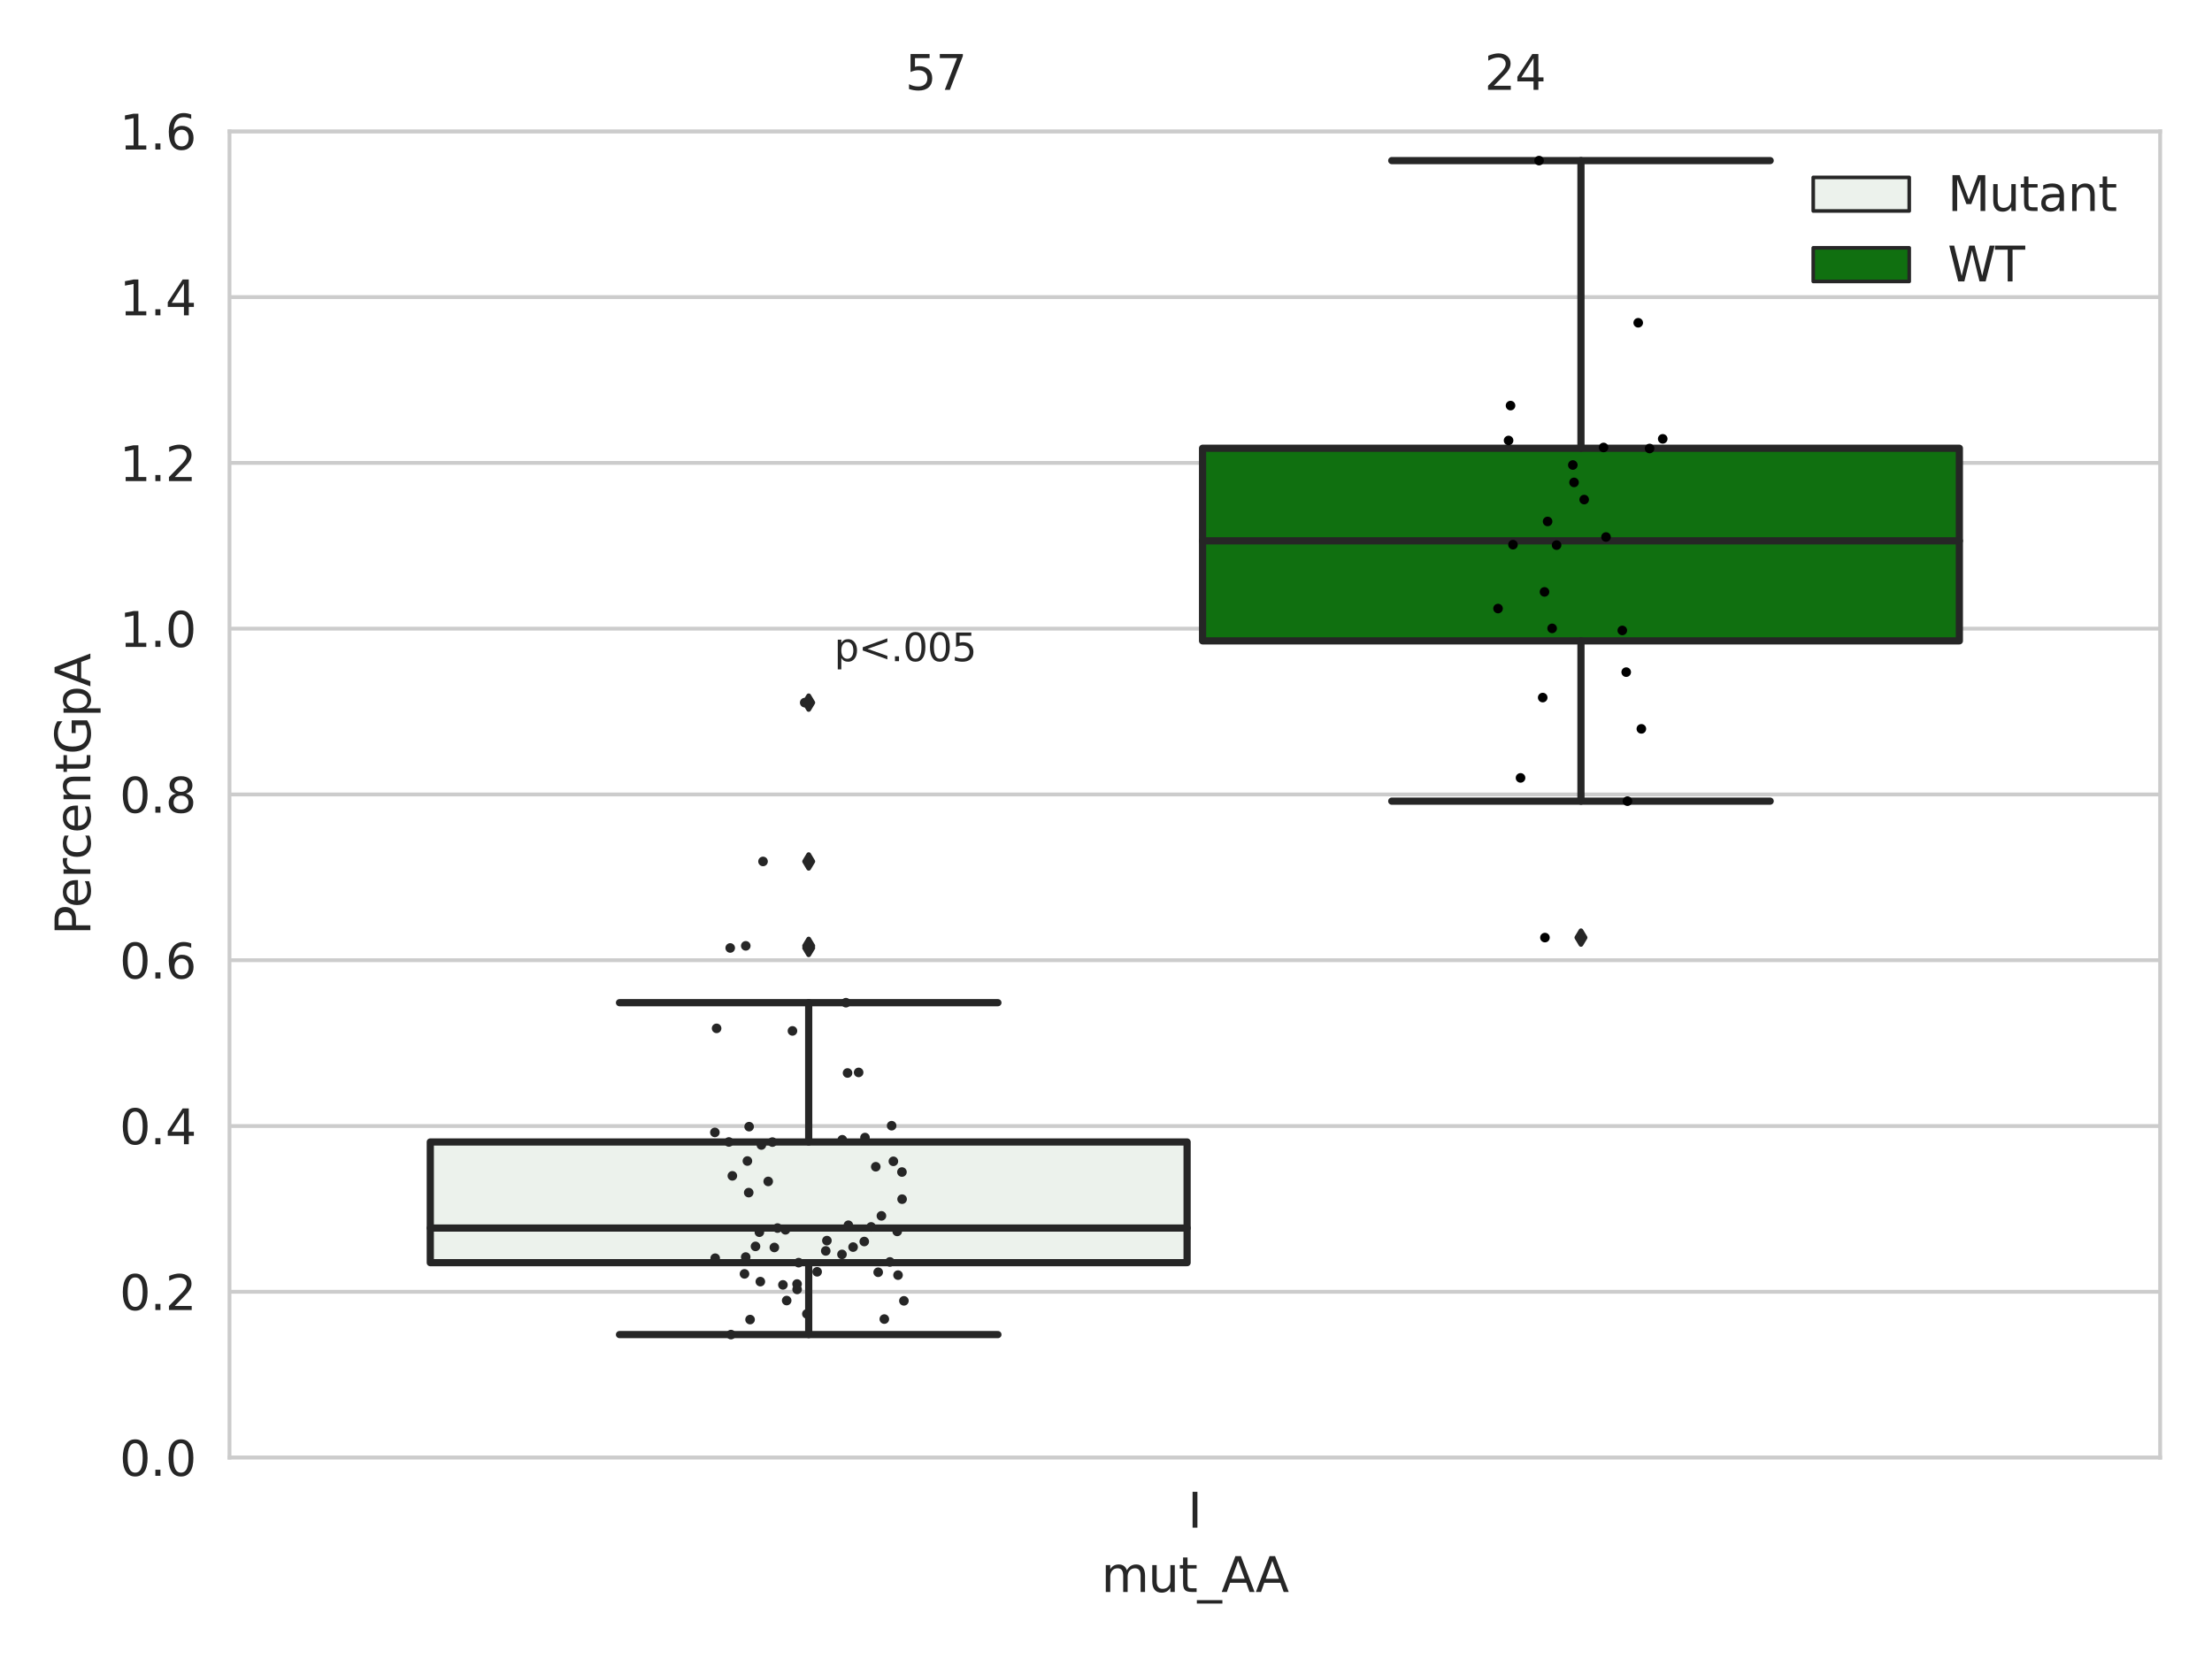 <?xml version="1.0" encoding="utf-8" standalone="no"?>
<!DOCTYPE svg PUBLIC "-//W3C//DTD SVG 1.1//EN"
  "http://www.w3.org/Graphics/SVG/1.1/DTD/svg11.dtd">
<svg xmlns:xlink="http://www.w3.org/1999/xlink" width="460.8pt" height="345.6pt" viewBox="0 0 460.8 345.6" xmlns="http://www.w3.org/2000/svg" version="1.1">
 <defs>
  <style type="text/css">*{stroke-linejoin: round; stroke-linecap: butt}</style>
 </defs>
 <g id="figure_1">
  <g id="patch_1">
   <path d="M 0 345.6 
L 460.8 345.6 
L 460.8 0 
L 0 0 
z
" style="fill: #ffffff"/>
  </g>
  <g id="axes_1">
   <g id="patch_2">
    <path d="M 47.81 303.64 
L 450 303.64 
L 450 27.354 
L 47.81 27.354 
z
" style="fill: #ffffff"/>
   </g>
   <g id="matplotlib.axis_1">
    <g id="xtick_1">
     <g id="text_1">
      <!-- I -->
      <g style="fill: #262626" transform="translate(247.43 318.238)scale(0.1 -0.1)">
       <defs>
        <path id="DejaVuSans-49" d="M 628 4666 
L 1259 4666 
L 1259 0 
L 628 0 
L 628 4666 
z
" transform="scale(0.016)"/>
       </defs>
       <use xlink:href="#DejaVuSans-49"/>
      </g>
     </g>
    </g>
    <g id="text_2">
     <!-- mut_AA -->
     <g style="fill: #262626" transform="translate(229.428 331.638)scale(0.1 -0.1)">
      <defs>
       <path id="DejaVuSans-6d" d="M 3328 2828 
Q 3544 3216 3844 3400 
Q 4144 3584 4550 3584 
Q 5097 3584 5394 3201 
Q 5691 2819 5691 2113 
L 5691 0 
L 5113 0 
L 5113 2094 
Q 5113 2597 4934 2840 
Q 4756 3084 4391 3084 
Q 3944 3084 3684 2787 
Q 3425 2491 3425 1978 
L 3425 0 
L 2847 0 
L 2847 2094 
Q 2847 2600 2669 2842 
Q 2491 3084 2119 3084 
Q 1678 3084 1418 2786 
Q 1159 2488 1159 1978 
L 1159 0 
L 581 0 
L 581 3500 
L 1159 3500 
L 1159 2956 
Q 1356 3278 1631 3431 
Q 1906 3584 2284 3584 
Q 2666 3584 2933 3390 
Q 3200 3197 3328 2828 
z
" transform="scale(0.016)"/>
       <path id="DejaVuSans-75" d="M 544 1381 
L 544 3500 
L 1119 3500 
L 1119 1403 
Q 1119 906 1312 657 
Q 1506 409 1894 409 
Q 2359 409 2629 706 
Q 2900 1003 2900 1516 
L 2900 3500 
L 3475 3500 
L 3475 0 
L 2900 0 
L 2900 538 
Q 2691 219 2414 64 
Q 2138 -91 1772 -91 
Q 1169 -91 856 284 
Q 544 659 544 1381 
z
M 1991 3584 
L 1991 3584 
z
" transform="scale(0.016)"/>
       <path id="DejaVuSans-74" d="M 1172 4494 
L 1172 3500 
L 2356 3500 
L 2356 3053 
L 1172 3053 
L 1172 1153 
Q 1172 725 1289 603 
Q 1406 481 1766 481 
L 2356 481 
L 2356 0 
L 1766 0 
Q 1100 0 847 248 
Q 594 497 594 1153 
L 594 3053 
L 172 3053 
L 172 3500 
L 594 3500 
L 594 4494 
L 1172 4494 
z
" transform="scale(0.016)"/>
       <path id="DejaVuSans-5f" d="M 3263 -1063 
L 3263 -1509 
L -63 -1509 
L -63 -1063 
L 3263 -1063 
z
" transform="scale(0.016)"/>
       <path id="DejaVuSans-41" d="M 2188 4044 
L 1331 1722 
L 3047 1722 
L 2188 4044 
z
M 1831 4666 
L 2547 4666 
L 4325 0 
L 3669 0 
L 3244 1197 
L 1141 1197 
L 716 0 
L 50 0 
L 1831 4666 
z
" transform="scale(0.016)"/>
      </defs>
      <use xlink:href="#DejaVuSans-6d"/>
      <use xlink:href="#DejaVuSans-75" x="97.412"/>
      <use xlink:href="#DejaVuSans-74" x="160.791"/>
      <use xlink:href="#DejaVuSans-5f" x="200"/>
      <use xlink:href="#DejaVuSans-41" x="250"/>
      <use xlink:href="#DejaVuSans-41" x="321.158"/>
     </g>
    </g>
   </g>
   <g id="matplotlib.axis_2">
    <g id="ytick_1">
     <g id="line2d_1">
      <path d="M 47.81 303.64 
L 450 303.64 
" clip-path="url(#p0c2735becb)" style="fill: none; stroke: #cccccc; stroke-width: 0.8; stroke-linecap: round"/>
     </g>
     <g id="text_3">
      <!-- 0.0 -->
      <g style="fill: #262626" transform="translate(24.907 307.439)scale(0.1 -0.1)">
       <defs>
        <path id="DejaVuSans-30" d="M 2034 4250 
Q 1547 4250 1301 3770 
Q 1056 3291 1056 2328 
Q 1056 1369 1301 889 
Q 1547 409 2034 409 
Q 2525 409 2770 889 
Q 3016 1369 3016 2328 
Q 3016 3291 2770 3770 
Q 2525 4250 2034 4250 
z
M 2034 4750 
Q 2819 4750 3233 4129 
Q 3647 3509 3647 2328 
Q 3647 1150 3233 529 
Q 2819 -91 2034 -91 
Q 1250 -91 836 529 
Q 422 1150 422 2328 
Q 422 3509 836 4129 
Q 1250 4750 2034 4750 
z
" transform="scale(0.016)"/>
        <path id="DejaVuSans-2e" d="M 684 794 
L 1344 794 
L 1344 0 
L 684 0 
L 684 794 
z
" transform="scale(0.016)"/>
       </defs>
       <use xlink:href="#DejaVuSans-30"/>
       <use xlink:href="#DejaVuSans-2e" x="63.623"/>
       <use xlink:href="#DejaVuSans-30" x="95.41"/>
      </g>
     </g>
    </g>
    <g id="ytick_2">
     <g id="line2d_2">
      <path d="M 47.81 269.104 
L 450 269.104 
" clip-path="url(#p0c2735becb)" style="fill: none; stroke: #cccccc; stroke-width: 0.8; stroke-linecap: round"/>
     </g>
     <g id="text_4">
      <!-- 0.2 -->
      <g style="fill: #262626" transform="translate(24.907 272.903)scale(0.1 -0.1)">
       <defs>
        <path id="DejaVuSans-32" d="M 1228 531 
L 3431 531 
L 3431 0 
L 469 0 
L 469 531 
Q 828 903 1448 1529 
Q 2069 2156 2228 2338 
Q 2531 2678 2651 2914 
Q 2772 3150 2772 3378 
Q 2772 3750 2511 3984 
Q 2250 4219 1831 4219 
Q 1534 4219 1204 4116 
Q 875 4013 500 3803 
L 500 4441 
Q 881 4594 1212 4672 
Q 1544 4750 1819 4750 
Q 2544 4750 2975 4387 
Q 3406 4025 3406 3419 
Q 3406 3131 3298 2873 
Q 3191 2616 2906 2266 
Q 2828 2175 2409 1742 
Q 1991 1309 1228 531 
z
" transform="scale(0.016)"/>
       </defs>
       <use xlink:href="#DejaVuSans-30"/>
       <use xlink:href="#DejaVuSans-2e" x="63.623"/>
       <use xlink:href="#DejaVuSans-32" x="95.41"/>
      </g>
     </g>
    </g>
    <g id="ytick_3">
     <g id="line2d_3">
      <path d="M 47.81 234.568 
L 450 234.568 
" clip-path="url(#p0c2735becb)" style="fill: none; stroke: #cccccc; stroke-width: 0.8; stroke-linecap: round"/>
     </g>
     <g id="text_5">
      <!-- 0.4 -->
      <g style="fill: #262626" transform="translate(24.907 238.368)scale(0.1 -0.1)">
       <defs>
        <path id="DejaVuSans-34" d="M 2419 4116 
L 825 1625 
L 2419 1625 
L 2419 4116 
z
M 2253 4666 
L 3047 4666 
L 3047 1625 
L 3713 1625 
L 3713 1100 
L 3047 1100 
L 3047 0 
L 2419 0 
L 2419 1100 
L 313 1100 
L 313 1709 
L 2253 4666 
z
" transform="scale(0.016)"/>
       </defs>
       <use xlink:href="#DejaVuSans-30"/>
       <use xlink:href="#DejaVuSans-2e" x="63.623"/>
       <use xlink:href="#DejaVuSans-34" x="95.41"/>
      </g>
     </g>
    </g>
    <g id="ytick_4">
     <g id="line2d_4">
      <path d="M 47.81 200.033 
L 450 200.033 
" clip-path="url(#p0c2735becb)" style="fill: none; stroke: #cccccc; stroke-width: 0.8; stroke-linecap: round"/>
     </g>
     <g id="text_6">
      <!-- 0.6 -->
      <g style="fill: #262626" transform="translate(24.907 203.832)scale(0.1 -0.1)">
       <defs>
        <path id="DejaVuSans-36" d="M 2113 2584 
Q 1688 2584 1439 2293 
Q 1191 2003 1191 1497 
Q 1191 994 1439 701 
Q 1688 409 2113 409 
Q 2538 409 2786 701 
Q 3034 994 3034 1497 
Q 3034 2003 2786 2293 
Q 2538 2584 2113 2584 
z
M 3366 4563 
L 3366 3988 
Q 3128 4100 2886 4159 
Q 2644 4219 2406 4219 
Q 1781 4219 1451 3797 
Q 1122 3375 1075 2522 
Q 1259 2794 1537 2939 
Q 1816 3084 2150 3084 
Q 2853 3084 3261 2657 
Q 3669 2231 3669 1497 
Q 3669 778 3244 343 
Q 2819 -91 2113 -91 
Q 1303 -91 875 529 
Q 447 1150 447 2328 
Q 447 3434 972 4092 
Q 1497 4750 2381 4750 
Q 2619 4750 2861 4703 
Q 3103 4656 3366 4563 
z
" transform="scale(0.016)"/>
       </defs>
       <use xlink:href="#DejaVuSans-30"/>
       <use xlink:href="#DejaVuSans-2e" x="63.623"/>
       <use xlink:href="#DejaVuSans-36" x="95.41"/>
      </g>
     </g>
    </g>
    <g id="ytick_5">
     <g id="line2d_5">
      <path d="M 47.81 165.497 
L 450 165.497 
" clip-path="url(#p0c2735becb)" style="fill: none; stroke: #cccccc; stroke-width: 0.8; stroke-linecap: round"/>
     </g>
     <g id="text_7">
      <!-- 0.8 -->
      <g style="fill: #262626" transform="translate(24.907 169.296)scale(0.1 -0.1)">
       <defs>
        <path id="DejaVuSans-38" d="M 2034 2216 
Q 1584 2216 1326 1975 
Q 1069 1734 1069 1313 
Q 1069 891 1326 650 
Q 1584 409 2034 409 
Q 2484 409 2743 651 
Q 3003 894 3003 1313 
Q 3003 1734 2745 1975 
Q 2488 2216 2034 2216 
z
M 1403 2484 
Q 997 2584 770 2862 
Q 544 3141 544 3541 
Q 544 4100 942 4425 
Q 1341 4750 2034 4750 
Q 2731 4750 3128 4425 
Q 3525 4100 3525 3541 
Q 3525 3141 3298 2862 
Q 3072 2584 2669 2484 
Q 3125 2378 3379 2068 
Q 3634 1759 3634 1313 
Q 3634 634 3220 271 
Q 2806 -91 2034 -91 
Q 1263 -91 848 271 
Q 434 634 434 1313 
Q 434 1759 690 2068 
Q 947 2378 1403 2484 
z
M 1172 3481 
Q 1172 3119 1398 2916 
Q 1625 2713 2034 2713 
Q 2441 2713 2670 2916 
Q 2900 3119 2900 3481 
Q 2900 3844 2670 4047 
Q 2441 4250 2034 4250 
Q 1625 4250 1398 4047 
Q 1172 3844 1172 3481 
z
" transform="scale(0.016)"/>
       </defs>
       <use xlink:href="#DejaVuSans-30"/>
       <use xlink:href="#DejaVuSans-2e" x="63.623"/>
       <use xlink:href="#DejaVuSans-38" x="95.41"/>
      </g>
     </g>
    </g>
    <g id="ytick_6">
     <g id="line2d_6">
      <path d="M 47.81 130.961 
L 450 130.961 
" clip-path="url(#p0c2735becb)" style="fill: none; stroke: #cccccc; stroke-width: 0.8; stroke-linecap: round"/>
     </g>
     <g id="text_8">
      <!-- 1.0 -->
      <g style="fill: #262626" transform="translate(24.907 134.76)scale(0.1 -0.1)">
       <defs>
        <path id="DejaVuSans-31" d="M 794 531 
L 1825 531 
L 1825 4091 
L 703 3866 
L 703 4441 
L 1819 4666 
L 2450 4666 
L 2450 531 
L 3481 531 
L 3481 0 
L 794 0 
L 794 531 
z
" transform="scale(0.016)"/>
       </defs>
       <use xlink:href="#DejaVuSans-31"/>
       <use xlink:href="#DejaVuSans-2e" x="63.623"/>
       <use xlink:href="#DejaVuSans-30" x="95.41"/>
      </g>
     </g>
    </g>
    <g id="ytick_7">
     <g id="line2d_7">
      <path d="M 47.81 96.425 
L 450 96.425 
" clip-path="url(#p0c2735becb)" style="fill: none; stroke: #cccccc; stroke-width: 0.8; stroke-linecap: round"/>
     </g>
     <g id="text_9">
      <!-- 1.2 -->
      <g style="fill: #262626" transform="translate(24.907 100.225)scale(0.1 -0.1)">
       <use xlink:href="#DejaVuSans-31"/>
       <use xlink:href="#DejaVuSans-2e" x="63.623"/>
       <use xlink:href="#DejaVuSans-32" x="95.41"/>
      </g>
     </g>
    </g>
    <g id="ytick_8">
     <g id="line2d_8">
      <path d="M 47.81 61.89 
L 450 61.89 
" clip-path="url(#p0c2735becb)" style="fill: none; stroke: #cccccc; stroke-width: 0.8; stroke-linecap: round"/>
     </g>
     <g id="text_10">
      <!-- 1.4 -->
      <g style="fill: #262626" transform="translate(24.907 65.689)scale(0.1 -0.1)">
       <use xlink:href="#DejaVuSans-31"/>
       <use xlink:href="#DejaVuSans-2e" x="63.623"/>
       <use xlink:href="#DejaVuSans-34" x="95.41"/>
      </g>
     </g>
    </g>
    <g id="ytick_9">
     <g id="line2d_9">
      <path d="M 47.81 27.354 
L 450 27.354 
" clip-path="url(#p0c2735becb)" style="fill: none; stroke: #cccccc; stroke-width: 0.8; stroke-linecap: round"/>
     </g>
     <g id="text_11">
      <!-- 1.6 -->
      <g style="fill: #262626" transform="translate(24.907 31.153)scale(0.1 -0.1)">
       <use xlink:href="#DejaVuSans-31"/>
       <use xlink:href="#DejaVuSans-2e" x="63.623"/>
       <use xlink:href="#DejaVuSans-36" x="95.41"/>
      </g>
     </g>
    </g>
    <g id="text_12">
     <!-- PercentGpA -->
     <g style="fill: #262626" transform="translate(18.827 194.774)rotate(-90)scale(0.1 -0.1)">
      <defs>
       <path id="DejaVuSans-50" d="M 1259 4147 
L 1259 2394 
L 2053 2394 
Q 2494 2394 2734 2622 
Q 2975 2850 2975 3272 
Q 2975 3691 2734 3919 
Q 2494 4147 2053 4147 
L 1259 4147 
z
M 628 4666 
L 2053 4666 
Q 2838 4666 3239 4311 
Q 3641 3956 3641 3272 
Q 3641 2581 3239 2228 
Q 2838 1875 2053 1875 
L 1259 1875 
L 1259 0 
L 628 0 
L 628 4666 
z
" transform="scale(0.016)"/>
       <path id="DejaVuSans-65" d="M 3597 1894 
L 3597 1613 
L 953 1613 
Q 991 1019 1311 708 
Q 1631 397 2203 397 
Q 2534 397 2845 478 
Q 3156 559 3463 722 
L 3463 178 
Q 3153 47 2828 -22 
Q 2503 -91 2169 -91 
Q 1331 -91 842 396 
Q 353 884 353 1716 
Q 353 2575 817 3079 
Q 1281 3584 2069 3584 
Q 2775 3584 3186 3129 
Q 3597 2675 3597 1894 
z
M 3022 2063 
Q 3016 2534 2758 2815 
Q 2500 3097 2075 3097 
Q 1594 3097 1305 2825 
Q 1016 2553 972 2059 
L 3022 2063 
z
" transform="scale(0.016)"/>
       <path id="DejaVuSans-72" d="M 2631 2963 
Q 2534 3019 2420 3045 
Q 2306 3072 2169 3072 
Q 1681 3072 1420 2755 
Q 1159 2438 1159 1844 
L 1159 0 
L 581 0 
L 581 3500 
L 1159 3500 
L 1159 2956 
Q 1341 3275 1631 3429 
Q 1922 3584 2338 3584 
Q 2397 3584 2469 3576 
Q 2541 3569 2628 3553 
L 2631 2963 
z
" transform="scale(0.016)"/>
       <path id="DejaVuSans-63" d="M 3122 3366 
L 3122 2828 
Q 2878 2963 2633 3030 
Q 2388 3097 2138 3097 
Q 1578 3097 1268 2742 
Q 959 2388 959 1747 
Q 959 1106 1268 751 
Q 1578 397 2138 397 
Q 2388 397 2633 464 
Q 2878 531 3122 666 
L 3122 134 
Q 2881 22 2623 -34 
Q 2366 -91 2075 -91 
Q 1284 -91 818 406 
Q 353 903 353 1747 
Q 353 2603 823 3093 
Q 1294 3584 2113 3584 
Q 2378 3584 2631 3529 
Q 2884 3475 3122 3366 
z
" transform="scale(0.016)"/>
       <path id="DejaVuSans-6e" d="M 3513 2113 
L 3513 0 
L 2938 0 
L 2938 2094 
Q 2938 2591 2744 2837 
Q 2550 3084 2163 3084 
Q 1697 3084 1428 2787 
Q 1159 2491 1159 1978 
L 1159 0 
L 581 0 
L 581 3500 
L 1159 3500 
L 1159 2956 
Q 1366 3272 1645 3428 
Q 1925 3584 2291 3584 
Q 2894 3584 3203 3211 
Q 3513 2838 3513 2113 
z
" transform="scale(0.016)"/>
       <path id="DejaVuSans-47" d="M 3809 666 
L 3809 1919 
L 2778 1919 
L 2778 2438 
L 4434 2438 
L 4434 434 
Q 4069 175 3628 42 
Q 3188 -91 2688 -91 
Q 1594 -91 976 548 
Q 359 1188 359 2328 
Q 359 3472 976 4111 
Q 1594 4750 2688 4750 
Q 3144 4750 3555 4637 
Q 3966 4525 4313 4306 
L 4313 3634 
Q 3963 3931 3569 4081 
Q 3175 4231 2741 4231 
Q 1884 4231 1454 3753 
Q 1025 3275 1025 2328 
Q 1025 1384 1454 906 
Q 1884 428 2741 428 
Q 3075 428 3337 486 
Q 3600 544 3809 666 
z
" transform="scale(0.016)"/>
       <path id="DejaVuSans-70" d="M 1159 525 
L 1159 -1331 
L 581 -1331 
L 581 3500 
L 1159 3500 
L 1159 2969 
Q 1341 3281 1617 3432 
Q 1894 3584 2278 3584 
Q 2916 3584 3314 3078 
Q 3713 2572 3713 1747 
Q 3713 922 3314 415 
Q 2916 -91 2278 -91 
Q 1894 -91 1617 61 
Q 1341 213 1159 525 
z
M 3116 1747 
Q 3116 2381 2855 2742 
Q 2594 3103 2138 3103 
Q 1681 3103 1420 2742 
Q 1159 2381 1159 1747 
Q 1159 1113 1420 752 
Q 1681 391 2138 391 
Q 2594 391 2855 752 
Q 3116 1113 3116 1747 
z
" transform="scale(0.016)"/>
      </defs>
      <use xlink:href="#DejaVuSans-50"/>
      <use xlink:href="#DejaVuSans-65" x="56.678"/>
      <use xlink:href="#DejaVuSans-72" x="118.201"/>
      <use xlink:href="#DejaVuSans-63" x="157.064"/>
      <use xlink:href="#DejaVuSans-65" x="212.045"/>
      <use xlink:href="#DejaVuSans-6e" x="273.568"/>
      <use xlink:href="#DejaVuSans-74" x="336.947"/>
      <use xlink:href="#DejaVuSans-47" x="376.156"/>
      <use xlink:href="#DejaVuSans-70" x="453.646"/>
      <use xlink:href="#DejaVuSans-41" x="517.123"/>
     </g>
    </g>
   </g>
   <g id="patch_3">
    <path d="M 89.638 263.034 
L 247.296 263.034 
L 247.296 237.893 
L 89.638 237.893 
L 89.638 263.034 
z
" clip-path="url(#p0c2735becb)" style="fill: #ecf2ec; stroke: #262626; stroke-width: 1.5; stroke-linejoin: miter"/>
   </g>
   <g id="patch_4">
    <path d="M 250.514 133.504 
L 408.172 133.504 
L 408.172 93.378 
L 250.514 93.378 
L 250.514 133.504 
z
" clip-path="url(#p0c2735becb)" style="fill: #107010; stroke: #262626; stroke-width: 1.5; stroke-linejoin: miter"/>
   </g>
   <g id="patch_5">
    <path d="M 248.905 303.64 
L 248.905 303.64 
L 248.905 303.64 
L 248.905 303.64 
z
" clip-path="url(#p0c2735becb)" style="fill: #ecf2ec; stroke: #262626; stroke-width: 0.75; stroke-linejoin: miter"/>
   </g>
   <g id="patch_6">
    <path d="M 248.905 303.64 
L 248.905 303.64 
L 248.905 303.64 
L 248.905 303.64 
z
" clip-path="url(#p0c2735becb)" style="fill: #107010; stroke: #262626; stroke-width: 0.75; stroke-linejoin: miter"/>
   </g>
   <g id="PathCollection_1"/>
   <g id="PathCollection_2"/>
   <g id="line2d_10">
    <path d="M 168.467 263.034 
L 168.467 278.019 
" clip-path="url(#p0c2735becb)" style="fill: none; stroke: #262626; stroke-width: 1.5; stroke-linecap: round"/>
   </g>
   <g id="line2d_11">
    <path d="M 168.467 237.893 
L 168.467 208.878 
" clip-path="url(#p0c2735becb)" style="fill: none; stroke: #262626; stroke-width: 1.5; stroke-linecap: round"/>
   </g>
   <g id="line2d_12">
    <path d="M 129.052 278.019 
L 207.882 278.019 
" clip-path="url(#p0c2735becb)" style="fill: none; stroke: #262626; stroke-width: 1.5; stroke-linecap: round"/>
   </g>
   <g id="line2d_13">
    <path d="M 129.052 208.878 
L 207.882 208.878 
" clip-path="url(#p0c2735becb)" style="fill: none; stroke: #262626; stroke-width: 1.5; stroke-linecap: round"/>
   </g>
   <g id="line2d_14">
    <defs>
     <path id="mfd0a901828" d="M -0 1.414 
L 0.849 0 
L 0 -1.414 
L -0.849 -0 
z
" style="stroke: #262626; stroke-linejoin: miter"/>
    </defs>
    <g clip-path="url(#p0c2735becb)">
     <use xlink:href="#mfd0a901828" x="168.467" y="146.371" style="fill: #262626; stroke: #262626; stroke-linejoin: miter"/>
     <use xlink:href="#mfd0a901828" x="168.467" y="179.454" style="fill: #262626; stroke: #262626; stroke-linejoin: miter"/>
     <use xlink:href="#mfd0a901828" x="168.467" y="197.038" style="fill: #262626; stroke: #262626; stroke-linejoin: miter"/>
     <use xlink:href="#mfd0a901828" x="168.467" y="197.478" style="fill: #262626; stroke: #262626; stroke-linejoin: miter"/>
    </g>
   </g>
   <g id="line2d_15">
    <path d="M 329.343 133.504 
L 329.343 166.895 
" clip-path="url(#p0c2735becb)" style="fill: none; stroke: #262626; stroke-width: 1.5; stroke-linecap: round"/>
   </g>
   <g id="line2d_16">
    <path d="M 329.343 93.378 
L 329.343 33.455 
" clip-path="url(#p0c2735becb)" style="fill: none; stroke: #262626; stroke-width: 1.5; stroke-linecap: round"/>
   </g>
   <g id="line2d_17">
    <path d="M 289.928 166.895 
L 368.758 166.895 
" clip-path="url(#p0c2735becb)" style="fill: none; stroke: #262626; stroke-width: 1.5; stroke-linecap: round"/>
   </g>
   <g id="line2d_18">
    <path d="M 289.928 33.455 
L 368.758 33.455 
" clip-path="url(#p0c2735becb)" style="fill: none; stroke: #262626; stroke-width: 1.5; stroke-linecap: round"/>
   </g>
   <g id="line2d_19">
    <g clip-path="url(#p0c2735becb)">
     <use xlink:href="#mfd0a901828" x="329.343" y="195.316" style="fill: #262626; stroke: #262626; stroke-linejoin: miter"/>
    </g>
   </g>
   <g id="line2d_20">
    <path d="M 89.638 255.826 
L 247.296 255.826 
" clip-path="url(#p0c2735becb)" style="fill: none; stroke: #262626; stroke-width: 1.5; stroke-linecap: round"/>
   </g>
   <g id="line2d_21">
    <path d="M 250.514 112.668 
L 408.172 112.668 
" clip-path="url(#p0c2735becb)" style="fill: none; stroke: #262626; stroke-width: 1.5; stroke-linecap: round"/>
   </g>
   <g id="patch_7">
    <path d="M 47.81 303.64 
L 47.81 27.354 
" style="fill: none; stroke: #cccccc; stroke-width: 0.8; stroke-linejoin: miter; stroke-linecap: square"/>
   </g>
   <g id="patch_8">
    <path d="M 450 303.64 
L 450 27.354 
" style="fill: none; stroke: #cccccc; stroke-width: 0.8; stroke-linejoin: miter; stroke-linecap: square"/>
   </g>
   <g id="patch_9">
    <path d="M 47.81 303.64 
L 450 303.64 
" style="fill: none; stroke: #cccccc; stroke-width: 0.8; stroke-linejoin: miter; stroke-linecap: square"/>
   </g>
   <g id="patch_10">
    <path d="M 47.81 27.354 
L 450 27.354 
" style="fill: none; stroke: #cccccc; stroke-width: 0.8; stroke-linejoin: miter; stroke-linecap: square"/>
   </g>
   <g id="PathCollection_3">
    <defs>
     <path id="C0_0_ada54e6468" d="M 0 1 
C 0.265 1 0.52 0.895 0.707 0.707 
C 0.895 0.52 1 0.265 1 -0 
C 1 -0.265 0.895 -0.52 0.707 -0.707 
C 0.52 -0.895 0.265 -1 0 -1 
C -0.265 -1 -0.52 -0.895 -0.707 -0.707 
C -0.895 -0.52 -1 -0.265 -1 0 
C -1 0.265 -0.895 0.52 -0.707 0.707 
C -0.52 0.895 -0.265 1 0 1 
z
"/>
    </defs>
    <g clip-path="url(#p0c2735becb)">
     <use xlink:href="#C0_0_ada54e6468" x="177.715" y="259.79" style="fill: #262626"/>
    </g>
    <g clip-path="url(#p0c2735becb)">
     <use xlink:href="#C0_0_ada54e6468" x="161.313" y="259.87" style="fill: #262626"/>
    </g>
    <g clip-path="url(#p0c2735becb)">
     <use xlink:href="#C0_0_ada54e6468" x="155.346" y="261.864" style="fill: #262626"/>
    </g>
    <g clip-path="url(#p0c2735becb)">
     <use xlink:href="#C0_0_ada54e6468" x="160.903" y="237.918" style="fill: #262626"/>
    </g>
    <g clip-path="url(#p0c2735becb)">
     <use xlink:href="#C0_0_ada54e6468" x="180.04" y="258.633" style="fill: #262626"/>
    </g>
    <g clip-path="url(#p0c2735becb)">
     <use xlink:href="#C0_0_ada54e6468" x="172.02" y="260.586" style="fill: #262626"/>
    </g>
    <g clip-path="url(#p0c2735becb)">
     <use xlink:href="#C0_0_ada54e6468" x="148.988" y="262.108" style="fill: #262626"/>
    </g>
    <g clip-path="url(#p0c2735becb)">
     <use xlink:href="#C0_0_ada54e6468" x="166.044" y="267.484" style="fill: #262626"/>
    </g>
    <g clip-path="url(#p0c2735becb)">
     <use xlink:href="#C0_0_ada54e6468" x="167.636" y="146.371" style="fill: #262626"/>
    </g>
    <g clip-path="url(#p0c2735becb)">
     <use xlink:href="#C0_0_ada54e6468" x="163.627" y="256.193" style="fill: #262626"/>
    </g>
    <g clip-path="url(#p0c2735becb)">
     <use xlink:href="#C0_0_ada54e6468" x="172.258" y="258.441" style="fill: #262626"/>
    </g>
    <g clip-path="url(#p0c2735becb)">
     <use xlink:href="#C0_0_ada54e6468" x="155.697" y="241.861" style="fill: #262626"/>
    </g>
    <g clip-path="url(#p0c2735becb)">
     <use xlink:href="#C0_0_ada54e6468" x="175.461" y="237.431" style="fill: #262626"/>
    </g>
    <g clip-path="url(#p0c2735becb)">
     <use xlink:href="#C0_0_ada54e6468" x="183.616" y="253.287" style="fill: #262626"/>
    </g>
    <g clip-path="url(#p0c2735becb)">
     <use xlink:href="#C0_0_ada54e6468" x="170.225" y="264.938" style="fill: #262626"/>
    </g>
    <g clip-path="url(#p0c2735becb)">
     <use xlink:href="#C0_0_ada54e6468" x="151.842" y="237.893" style="fill: #262626"/>
    </g>
    <g clip-path="url(#p0c2735becb)">
     <use xlink:href="#C0_0_ada54e6468" x="187.076" y="265.632" style="fill: #262626"/>
    </g>
    <g clip-path="url(#p0c2735becb)">
     <use xlink:href="#C0_0_ada54e6468" x="168.087" y="273.708" style="fill: #262626"/>
    </g>
    <g clip-path="url(#p0c2735becb)">
     <use xlink:href="#C0_0_ada54e6468" x="187.922" y="249.806" style="fill: #262626"/>
    </g>
    <g clip-path="url(#p0c2735becb)">
     <use xlink:href="#C0_0_ada54e6468" x="158.952" y="179.454" style="fill: #262626"/>
    </g>
    <g clip-path="url(#p0c2735becb)">
     <use xlink:href="#C0_0_ada54e6468" x="182.941" y="265.032" style="fill: #262626"/>
    </g>
    <g clip-path="url(#p0c2735becb)">
     <use xlink:href="#C0_0_ada54e6468" x="155.357" y="197.038" style="fill: #262626"/>
    </g>
    <g clip-path="url(#p0c2735becb)">
     <use xlink:href="#C0_0_ada54e6468" x="156.253" y="274.891" style="fill: #262626"/>
    </g>
    <g clip-path="url(#p0c2735becb)">
     <use xlink:href="#C0_0_ada54e6468" x="163.879" y="270.931" style="fill: #262626"/>
    </g>
    <g clip-path="url(#p0c2735becb)">
     <use xlink:href="#C0_0_ada54e6468" x="186.905" y="256.525" style="fill: #262626"/>
    </g>
    <g clip-path="url(#p0c2735becb)">
     <use xlink:href="#C0_0_ada54e6468" x="184.221" y="274.788" style="fill: #262626"/>
    </g>
    <g clip-path="url(#p0c2735becb)">
     <use xlink:href="#C0_0_ada54e6468" x="161.973" y="255.826" style="fill: #262626"/>
    </g>
    <g clip-path="url(#p0c2735becb)">
     <use xlink:href="#C0_0_ada54e6468" x="152.564" y="244.951" style="fill: #262626"/>
    </g>
    <g clip-path="url(#p0c2735becb)">
     <use xlink:href="#C0_0_ada54e6468" x="187.892" y="244.156" style="fill: #262626"/>
    </g>
    <g clip-path="url(#p0c2735becb)">
     <use xlink:href="#C0_0_ada54e6468" x="166.055" y="268.606" style="fill: #262626"/>
    </g>
    <g clip-path="url(#p0c2735becb)">
     <use xlink:href="#C0_0_ada54e6468" x="188.3" y="270.989" style="fill: #262626"/>
    </g>
    <g clip-path="url(#p0c2735becb)">
     <use xlink:href="#C0_0_ada54e6468" x="152.279" y="278.019" style="fill: #262626"/>
    </g>
    <g clip-path="url(#p0c2735becb)">
     <use xlink:href="#C0_0_ada54e6468" x="176.561" y="223.521" style="fill: #262626"/>
    </g>
    <g clip-path="url(#p0c2735becb)">
     <use xlink:href="#C0_0_ada54e6468" x="149.282" y="214.225" style="fill: #262626"/>
    </g>
    <g clip-path="url(#p0c2735becb)">
     <use xlink:href="#C0_0_ada54e6468" x="155.974" y="248.445" style="fill: #262626"/>
    </g>
    <g clip-path="url(#p0c2735becb)">
     <use xlink:href="#C0_0_ada54e6468" x="156.056" y="234.701" style="fill: #262626"/>
    </g>
    <g clip-path="url(#p0c2735becb)">
     <use xlink:href="#C0_0_ada54e6468" x="148.921" y="235.901" style="fill: #262626"/>
    </g>
    <g clip-path="url(#p0c2735becb)">
     <use xlink:href="#C0_0_ada54e6468" x="182.439" y="243.054" style="fill: #262626"/>
    </g>
    <g clip-path="url(#p0c2735becb)">
     <use xlink:href="#C0_0_ada54e6468" x="166.371" y="263.034" style="fill: #262626"/>
    </g>
    <g clip-path="url(#p0c2735becb)">
     <use xlink:href="#C0_0_ada54e6468" x="160.032" y="246.113" style="fill: #262626"/>
    </g>
    <g clip-path="url(#p0c2735becb)">
     <use xlink:href="#C0_0_ada54e6468" x="180.195" y="236.976" style="fill: #262626"/>
    </g>
    <g clip-path="url(#p0c2735becb)">
     <use xlink:href="#C0_0_ada54e6468" x="158.193" y="256.688" style="fill: #262626"/>
    </g>
    <g clip-path="url(#p0c2735becb)">
     <use xlink:href="#C0_0_ada54e6468" x="181.471" y="255.585" style="fill: #262626"/>
    </g>
    <g clip-path="url(#p0c2735becb)">
     <use xlink:href="#C0_0_ada54e6468" x="176.225" y="208.878" style="fill: #262626"/>
    </g>
    <g clip-path="url(#p0c2735becb)">
     <use xlink:href="#C0_0_ada54e6468" x="176.734" y="255.238" style="fill: #262626"/>
    </g>
    <g clip-path="url(#p0c2735becb)">
     <use xlink:href="#C0_0_ada54e6468" x="158.612" y="238.523" style="fill: #262626"/>
    </g>
    <g clip-path="url(#p0c2735becb)">
     <use xlink:href="#C0_0_ada54e6468" x="165.084" y="214.756" style="fill: #262626"/>
    </g>
    <g clip-path="url(#p0c2735becb)">
     <use xlink:href="#C0_0_ada54e6468" x="157.386" y="259.646" style="fill: #262626"/>
    </g>
    <g clip-path="url(#p0c2735becb)">
     <use xlink:href="#C0_0_ada54e6468" x="163.096" y="267.664" style="fill: #262626"/>
    </g>
    <g clip-path="url(#p0c2735becb)">
     <use xlink:href="#C0_0_ada54e6468" x="152.118" y="197.478" style="fill: #262626"/>
    </g>
    <g clip-path="url(#p0c2735becb)">
     <use xlink:href="#C0_0_ada54e6468" x="186.108" y="241.922" style="fill: #262626"/>
    </g>
    <g clip-path="url(#p0c2735becb)">
     <use xlink:href="#C0_0_ada54e6468" x="178.869" y="223.406" style="fill: #262626"/>
    </g>
    <g clip-path="url(#p0c2735becb)">
     <use xlink:href="#C0_0_ada54e6468" x="185.743" y="234.504" style="fill: #262626"/>
    </g>
    <g clip-path="url(#p0c2735becb)">
     <use xlink:href="#C0_0_ada54e6468" x="155.093" y="265.371" style="fill: #262626"/>
    </g>
    <g clip-path="url(#p0c2735becb)">
     <use xlink:href="#C0_0_ada54e6468" x="185.379" y="262.883" style="fill: #262626"/>
    </g>
    <g clip-path="url(#p0c2735becb)">
     <use xlink:href="#C0_0_ada54e6468" x="175.4" y="261.315" style="fill: #262626"/>
    </g>
    <g clip-path="url(#p0c2735becb)">
     <use xlink:href="#C0_0_ada54e6468" x="158.393" y="266.983" style="fill: #262626"/>
    </g>
   </g>
   <g id="PathCollection_4">
    <defs>
     <path id="C1_0_df270d5616" d="M 0 1 
C 0.265 1 0.52 0.895 0.707 0.707 
C 0.895 0.52 1 0.265 1 -0 
C 1 -0.265 0.895 -0.52 0.707 -0.707 
C 0.52 -0.895 0.265 -1 0 -1 
C -0.265 -1 -0.52 -0.895 -0.707 -0.707 
C -0.895 -0.52 -1 -0.265 -1 0 
C -1 0.265 -0.895 0.52 -0.707 0.707 
C -0.52 0.895 -0.265 1 0 1 
z
"/>
    </defs>
    <g clip-path="url(#p0c2735becb)">
     <use xlink:href="#C1_0_df270d5616" x="337.955" y="131.332"/>
    </g>
    <g clip-path="url(#p0c2735becb)">
     <use xlink:href="#C1_0_df270d5616" x="334.561" y="111.869"/>
    </g>
    <g clip-path="url(#p0c2735becb)">
     <use xlink:href="#C1_0_df270d5616" x="338.77" y="140.017"/>
    </g>
    <g clip-path="url(#p0c2735becb)">
     <use xlink:href="#C1_0_df270d5616" x="316.756" y="162.048"/>
    </g>
    <g clip-path="url(#p0c2735becb)">
     <use xlink:href="#C1_0_df270d5616" x="324.267" y="113.559"/>
    </g>
    <g clip-path="url(#p0c2735becb)">
     <use xlink:href="#C1_0_df270d5616" x="314.67" y="84.493"/>
    </g>
    <g clip-path="url(#p0c2735becb)">
     <use xlink:href="#C1_0_df270d5616" x="341.926" y="151.835"/>
    </g>
    <g clip-path="url(#p0c2735becb)">
     <use xlink:href="#C1_0_df270d5616" x="327.902" y="100.495"/>
    </g>
    <g clip-path="url(#p0c2735becb)">
     <use xlink:href="#C1_0_df270d5616" x="323.336" y="130.902"/>
    </g>
    <g clip-path="url(#p0c2735becb)">
     <use xlink:href="#C1_0_df270d5616" x="320.612" y="33.455"/>
    </g>
    <g clip-path="url(#p0c2735becb)">
     <use xlink:href="#C1_0_df270d5616" x="315.183" y="113.468"/>
    </g>
    <g clip-path="url(#p0c2735becb)">
     <use xlink:href="#C1_0_df270d5616" x="330.014" y="104.073"/>
    </g>
    <g clip-path="url(#p0c2735becb)">
     <use xlink:href="#C1_0_df270d5616" x="343.635" y="93.433"/>
    </g>
    <g clip-path="url(#p0c2735becb)">
     <use xlink:href="#C1_0_df270d5616" x="322.395" y="108.628"/>
    </g>
    <g clip-path="url(#p0c2735becb)">
     <use xlink:href="#C1_0_df270d5616" x="314.264" y="91.76"/>
    </g>
    <g clip-path="url(#p0c2735becb)">
     <use xlink:href="#C1_0_df270d5616" x="341.272" y="67.24"/>
    </g>
    <g clip-path="url(#p0c2735becb)">
     <use xlink:href="#C1_0_df270d5616" x="327.646" y="96.871"/>
    </g>
    <g clip-path="url(#p0c2735becb)">
     <use xlink:href="#C1_0_df270d5616" x="312.07" y="126.771"/>
    </g>
    <g clip-path="url(#p0c2735becb)">
     <use xlink:href="#C1_0_df270d5616" x="321.841" y="195.316"/>
    </g>
    <g clip-path="url(#p0c2735becb)">
     <use xlink:href="#C1_0_df270d5616" x="339.026" y="166.895"/>
    </g>
    <g clip-path="url(#p0c2735becb)">
     <use xlink:href="#C1_0_df270d5616" x="321.374" y="145.317"/>
    </g>
    <g clip-path="url(#p0c2735becb)">
     <use xlink:href="#C1_0_df270d5616" x="346.377" y="91.42"/>
    </g>
    <g clip-path="url(#p0c2735becb)">
     <use xlink:href="#C1_0_df270d5616" x="334.051" y="93.216"/>
    </g>
    <g clip-path="url(#p0c2735becb)">
     <use xlink:href="#C1_0_df270d5616" x="321.747" y="123.303"/>
    </g>
   </g>
   <g id="text_13">
    <!-- 57 -->
    <g style="fill: #262626" transform="translate(188.577 18.72)scale(0.1 -0.1)">
     <defs>
      <path id="DejaVuSans-35" d="M 691 4666 
L 3169 4666 
L 3169 4134 
L 1269 4134 
L 1269 2991 
Q 1406 3038 1543 3061 
Q 1681 3084 1819 3084 
Q 2600 3084 3056 2656 
Q 3513 2228 3513 1497 
Q 3513 744 3044 326 
Q 2575 -91 1722 -91 
Q 1428 -91 1123 -41 
Q 819 9 494 109 
L 494 744 
Q 775 591 1075 516 
Q 1375 441 1709 441 
Q 2250 441 2565 725 
Q 2881 1009 2881 1497 
Q 2881 1984 2565 2268 
Q 2250 2553 1709 2553 
Q 1456 2553 1204 2497 
Q 953 2441 691 2322 
L 691 4666 
z
" transform="scale(0.016)"/>
      <path id="DejaVuSans-37" d="M 525 4666 
L 3525 4666 
L 3525 4397 
L 1831 0 
L 1172 0 
L 2766 4134 
L 525 4134 
L 525 4666 
z
" transform="scale(0.016)"/>
     </defs>
     <use xlink:href="#DejaVuSans-35"/>
     <use xlink:href="#DejaVuSans-37" x="63.623"/>
    </g>
   </g>
   <g id="text_14">
    <!-- p&lt;.005 -->
    <g style="fill: #262626" transform="translate(173.779 137.737)scale(0.08 -0.08)">
     <defs>
      <path id="DejaVuSans-3c" d="M 4684 3150 
L 1459 2003 
L 4684 863 
L 4684 294 
L 678 1747 
L 678 2266 
L 4684 3719 
L 4684 3150 
z
" transform="scale(0.016)"/>
     </defs>
     <use xlink:href="#DejaVuSans-70"/>
     <use xlink:href="#DejaVuSans-3c" x="63.477"/>
     <use xlink:href="#DejaVuSans-2e" x="147.266"/>
     <use xlink:href="#DejaVuSans-30" x="179.053"/>
     <use xlink:href="#DejaVuSans-30" x="242.676"/>
     <use xlink:href="#DejaVuSans-35" x="306.299"/>
    </g>
   </g>
   <g id="text_15">
    <!-- 24 -->
    <g style="fill: #262626" transform="translate(309.233 18.72)scale(0.1 -0.1)">
     <use xlink:href="#DejaVuSans-32"/>
     <use xlink:href="#DejaVuSans-34" x="63.623"/>
    </g>
   </g>
   <g id="legend_1">
    <g id="patch_11">
     <path d="M 377.728 43.952 
L 397.728 43.952 
L 397.728 36.952 
L 377.728 36.952 
z
" style="fill: #ecf2ec; stroke: #262626; stroke-width: 0.75; stroke-linejoin: miter"/>
    </g>
    <g id="text_16">
     <!-- Mutant -->
     <g style="fill: #262626" transform="translate(405.728 43.952)scale(0.1 -0.1)">
      <defs>
       <path id="DejaVuSans-4d" d="M 628 4666 
L 1569 4666 
L 2759 1491 
L 3956 4666 
L 4897 4666 
L 4897 0 
L 4281 0 
L 4281 4097 
L 3078 897 
L 2444 897 
L 1241 4097 
L 1241 0 
L 628 0 
L 628 4666 
z
" transform="scale(0.016)"/>
       <path id="DejaVuSans-61" d="M 2194 1759 
Q 1497 1759 1228 1600 
Q 959 1441 959 1056 
Q 959 750 1161 570 
Q 1363 391 1709 391 
Q 2188 391 2477 730 
Q 2766 1069 2766 1631 
L 2766 1759 
L 2194 1759 
z
M 3341 1997 
L 3341 0 
L 2766 0 
L 2766 531 
Q 2569 213 2275 61 
Q 1981 -91 1556 -91 
Q 1019 -91 701 211 
Q 384 513 384 1019 
Q 384 1609 779 1909 
Q 1175 2209 1959 2209 
L 2766 2209 
L 2766 2266 
Q 2766 2663 2505 2880 
Q 2244 3097 1772 3097 
Q 1472 3097 1187 3025 
Q 903 2953 641 2809 
L 641 3341 
Q 956 3463 1253 3523 
Q 1550 3584 1831 3584 
Q 2591 3584 2966 3190 
Q 3341 2797 3341 1997 
z
" transform="scale(0.016)"/>
      </defs>
      <use xlink:href="#DejaVuSans-4d"/>
      <use xlink:href="#DejaVuSans-75" x="86.279"/>
      <use xlink:href="#DejaVuSans-74" x="149.658"/>
      <use xlink:href="#DejaVuSans-61" x="188.867"/>
      <use xlink:href="#DejaVuSans-6e" x="250.146"/>
      <use xlink:href="#DejaVuSans-74" x="313.525"/>
     </g>
    </g>
    <g id="patch_12">
     <path d="M 377.728 58.631 
L 397.728 58.631 
L 397.728 51.631 
L 377.728 51.631 
z
" style="fill: #107010; stroke: #262626; stroke-width: 0.75; stroke-linejoin: miter"/>
    </g>
    <g id="text_17">
     <!-- WT -->
     <g style="fill: #262626" transform="translate(405.728 58.631)scale(0.1 -0.1)">
      <defs>
       <path id="DejaVuSans-57" d="M 213 4666 
L 850 4666 
L 1831 722 
L 2809 4666 
L 3519 4666 
L 4500 722 
L 5478 4666 
L 6119 4666 
L 4947 0 
L 4153 0 
L 3169 4050 
L 2175 0 
L 1381 0 
L 213 4666 
z
" transform="scale(0.016)"/>
       <path id="DejaVuSans-54" d="M -19 4666 
L 3928 4666 
L 3928 4134 
L 2272 4134 
L 2272 0 
L 1638 0 
L 1638 4134 
L -19 4134 
L -19 4666 
z
" transform="scale(0.016)"/>
      </defs>
      <use xlink:href="#DejaVuSans-57"/>
      <use xlink:href="#DejaVuSans-54" x="98.877"/>
     </g>
    </g>
   </g>
  </g>
 </g>
 <defs>
  <clipPath id="p0c2735becb">
   <rect x="47.81" y="27.354" width="402.19" height="276.286"/>
  </clipPath>
 </defs>
</svg>
